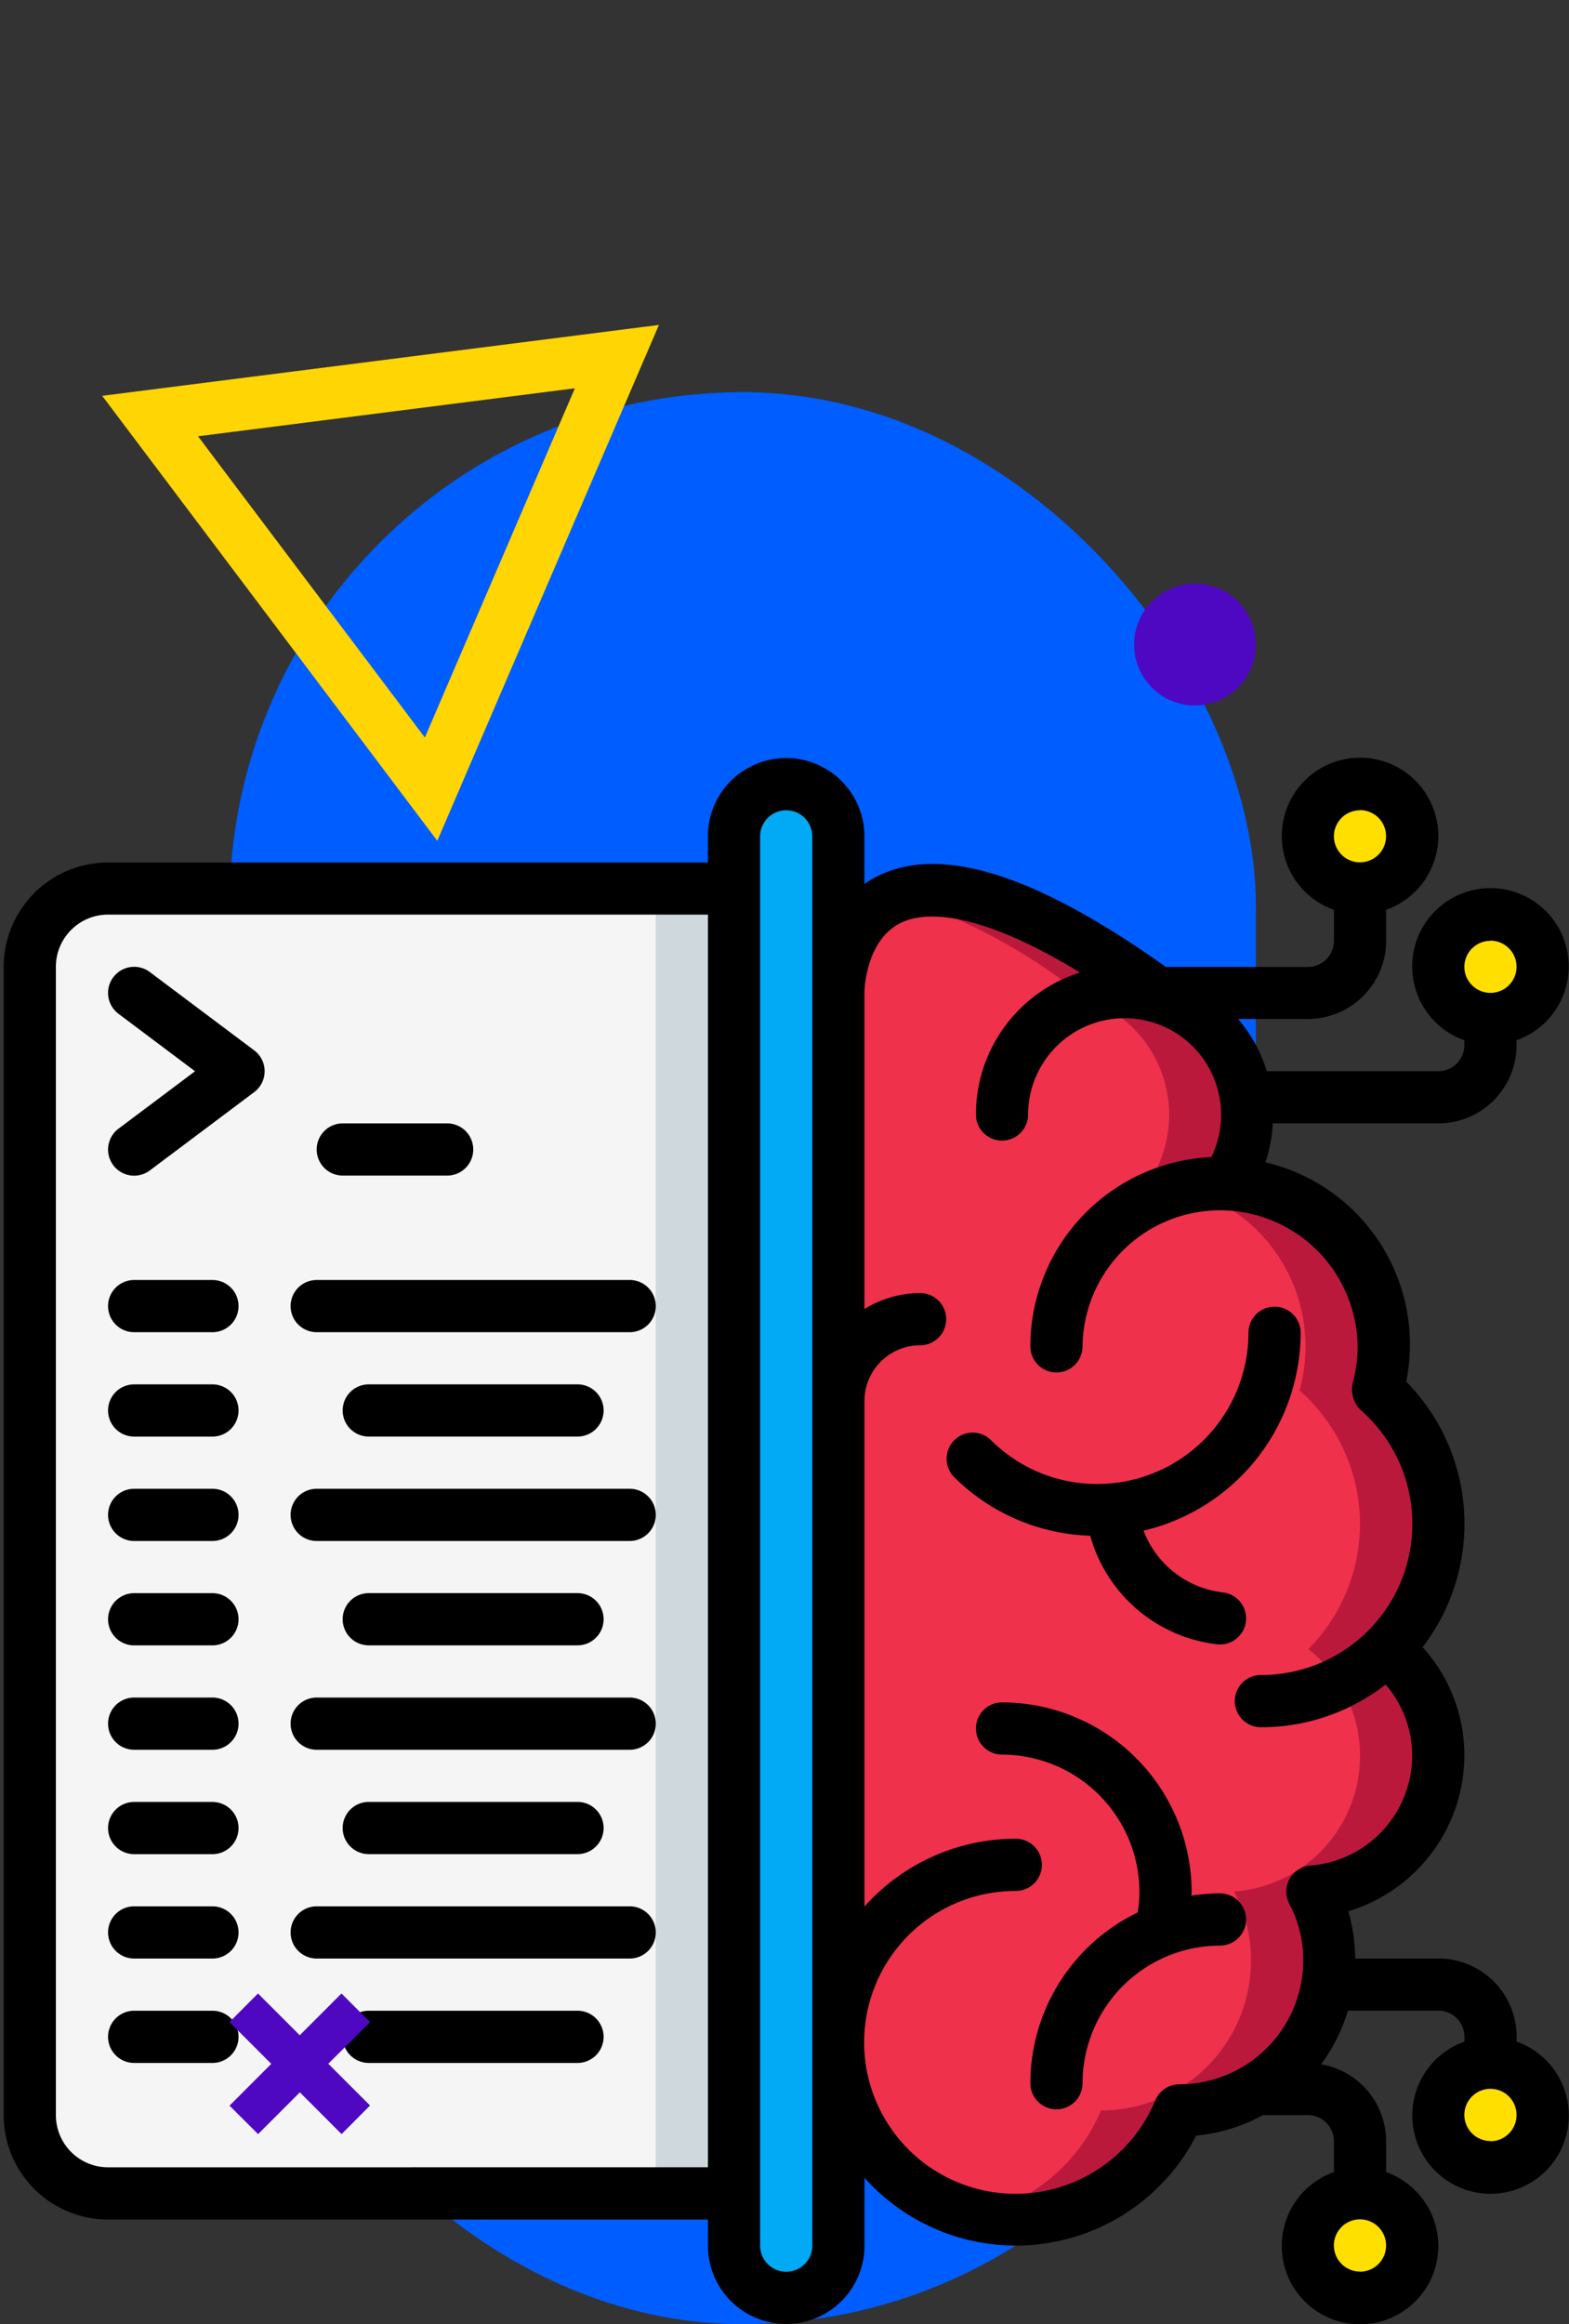 <svg xmlns="http://www.w3.org/2000/svg" xmlns:xlink="http://www.w3.org/1999/xlink" width="90.193" height="133.533" viewBox="0 0 90.193 133.533">
  <rect x="0" y="0" width="90.193" height="133.533" fill="#333333" stroke="none"/>
  <defs>
    <clipPath id="clip-path">
      <rect id="Rectángulo_404117" data-name="Rectángulo 404117" width="90" height="90" transform="translate(336.332 4154)" fill="#fff" stroke="#707070" stroke-width="1"/>
    </clipPath>
  </defs>
  <g id="Grupo_1105585" data-name="Grupo 1105585" transform="translate(-336.139 -4110.467)">
    <rect id="Rectángulo_404116" data-name="Rectángulo 404116" width="59" height="111" rx="29.5" transform="translate(349.332 4133)" fill="#005dff"/>
    <g id="Enmascarar_grupo_1098909" data-name="Enmascarar grupo 1098909" clip-path="url(#clip-path)">
      <g id="Page-1" transform="translate(336.351 4154.019)">
        <g id="_005---Coding-Thinking" data-name="005---Coding-Thinking" transform="translate(0 -1.499)">
          <g id="Icons_copy" transform="translate(1.499 2.999)">
            <rect id="Rectangle" width="86.964" height="5.998" rx="2.999" transform="translate(46.481) rotate(90)" fill="#02a9f4"/>
            <path id="Path" d="M80.966,55.822a7.822,7.822,0,0,1-7.242,7.8,8.406,8.406,0,0,1,.975,3.958A8.612,8.612,0,0,1,66.078,76.2a10.2,10.2,0,0,1-19.6-3.928V11.92s0-13.135,18.337.075c.165.1.33.24.51.36l.015.015a7.047,7.047,0,0,1,3.464,10.541,9.4,9.4,0,0,1,9.026,9.4,9.3,9.3,0,0,1-.345,2.519A10.2,10.2,0,0,1,78,49.689a7.8,7.8,0,0,1,2.969,6.132Z" fill="#ef314c" fill-rule="evenodd"/>
            <path id="Path-2" data-name="Path" d="M78,49.689a10.2,10.2,0,0,0-.51-14.859,9.3,9.3,0,0,0,.345-2.519,9.4,9.4,0,0,0-9.026-9.4A7.047,7.047,0,0,0,65.343,12.37l-.015-.015c-.18-.12-.345-.255-.51-.36C56.9,6.288,52.4,5.5,49.845,6.447A32.88,32.88,0,0,1,60.32,12c.165.1.33.24.51.36l.015.015a7.047,7.047,0,0,1,3.464,10.541,9.4,9.4,0,0,1,9.026,9.4,9.3,9.3,0,0,1-.345,2.519,10.2,10.2,0,0,1,.51,14.859,7.818,7.818,0,0,1-4.273,13.929,8.406,8.406,0,0,1,.975,3.958A8.612,8.612,0,0,1,61.58,76.2a10.23,10.23,0,0,1-7.2,6,10.152,10.152,0,0,0,11.7-6A8.612,8.612,0,0,0,74.7,67.577a8.406,8.406,0,0,0-.975-3.958A7.818,7.818,0,0,0,78,49.689Z" fill="#bb193b" fill-rule="evenodd"/>
            <path id="Path-3" data-name="Path" d="M4.5,6H40.483V80.966H4.5a4.5,4.5,0,0,1-4.5-4.5V10.5A4.5,4.5,0,0,1,4.5,6Z" fill="#f5f5f5" fill-rule="evenodd"/>
            <path id="Rectangle-2" data-name="Rectangle" d="M35.985,6h4.5V80.966h-4.5Z" fill="#cfd8dc" fill-rule="evenodd"/>
            <g id="Grupo_1105594" data-name="Grupo 1105594">
              <circle id="Oval" cx="2.999" cy="2.999" r="2.999" transform="translate(73.47)" fill="#ffdf00"/>
              <circle id="Oval-2" data-name="Oval" cx="2.999" cy="2.999" r="2.999" transform="translate(80.966 7.497)" fill="#ffdf00"/>
              <circle id="Oval-3" data-name="Oval" cx="2.999" cy="2.999" r="2.999" transform="translate(73.47 80.966)" fill="#ffdf00"/>
              <circle id="Oval-4" data-name="Oval" cx="2.999" cy="2.999" r="2.999" transform="translate(80.966 73.47)" fill="#ffdf00"/>
            </g>
          </g>
          <g id="Icons">
            <path id="Path-4" data-name="Path" d="M62.872,43.209a8.641,8.641,0,0,1-6.147-2.549,1.5,1.5,0,0,0-2.12,2.12,11.6,11.6,0,0,0,7.855,3.4,8.6,8.6,0,0,0,7.306,6.239,1.521,1.521,0,0,0,.165.009,1.5,1.5,0,0,0,.16-2.99,5.575,5.575,0,0,1-4.569-3.551A11.7,11.7,0,0,0,74.555,34.52a1.5,1.5,0,1,0-3,0,8.7,8.7,0,0,1-8.684,8.689Z" fill-rule="evenodd"/>
            <path id="Path-5" data-name="Path" d="M68.277,66.86c0-.069.012-.136.012-.205a10.915,10.915,0,0,0-10.9-10.9,1.5,1.5,0,0,0,0,3,7.914,7.914,0,0,1,7.9,7.906,7.76,7.76,0,0,1-.1,1.164,10.908,10.908,0,0,0-6.171,9.809,1.5,1.5,0,1,0,3,0,7.914,7.914,0,0,1,7.9-7.906,1.5,1.5,0,0,0,0-3A10.876,10.876,0,0,0,68.277,66.86Z" fill-rule="evenodd"/>
            <path id="Shape" d="M82.466,22.491a4.5,4.5,0,0,0,4.5-4.5v-.276a4.5,4.5,0,1,0-3,0v.276a1.5,1.5,0,0,1-1.5,1.5H72.612a8.56,8.56,0,0,0-1.649-3h4.006a4.5,4.5,0,0,0,4.5-4.5V10.22a4.5,4.5,0,1,0-3,0V12a1.5,1.5,0,0,1-1.5,1.5H66.806C59.291,8.157,53.84,6.447,50.172,8.316a6,6,0,0,0-.693.415V6a4.5,4.5,0,0,0-9,0V7.5H6a6,6,0,0,0-6,6V79.467a6,6,0,0,0,6,6H40.483v1.5a4.5,4.5,0,1,0,9,0v-3.9A11.665,11.665,0,0,0,68.55,80.647a10.005,10.005,0,0,0,3.832-1.18h2.586a1.5,1.5,0,0,1,1.5,1.5v1.775a4.5,4.5,0,1,0,3,0V80.966a4.5,4.5,0,0,0-3.735-4.42,10.094,10.094,0,0,0,1.538-3.077h5.2a1.5,1.5,0,0,1,1.5,1.5v.276a4.5,4.5,0,1,0,3,0v-.276a4.5,4.5,0,0,0-4.5-4.5H77.689a10.1,10.1,0,0,0-.394-2.712,9.374,9.374,0,0,0,6.671-8.942,9.247,9.247,0,0,0-2.4-6.233,11.64,11.64,0,0,0-.943-15.258,10.742,10.742,0,0,0-8.089-12.595,8.616,8.616,0,0,0,.421-2.24Zm3-10.5a1.5,1.5,0,1,1-1.5,1.5A1.5,1.5,0,0,1,85.465,12Zm-7.5-7.5a1.5,1.5,0,1,1-1.5,1.5A1.5,1.5,0,0,1,77.968,4.5Zm0,83.965a1.5,1.5,0,1,1,1.5-1.5A1.5,1.5,0,0,1,77.968,88.463Zm7.5-7.5a1.5,1.5,0,1,1,1.5-1.5A1.5,1.5,0,0,1,85.465,80.966ZM6,82.466a3,3,0,0,1-3-3V13.494a3,3,0,0,1,3-3H40.483v71.97Zm40.483,4.5a1.5,1.5,0,1,1-3,0V6a1.5,1.5,0,0,1,3,0ZM77.831,35.3a8.037,8.037,0,0,1-.291,2.126A1.694,1.694,0,0,0,78,38.955,8.683,8.683,0,0,1,72.27,54.182a1.5,1.5,0,1,0,0,3,11.629,11.629,0,0,0,7.17-2.453,6.267,6.267,0,0,1,1.526,4.089,6.35,6.35,0,0,1-5.848,6.312,1.5,1.5,0,0,0-1.214,2.2,6.906,6.906,0,0,1,.8,3.245,7.13,7.13,0,0,1-7.122,7.122,1.5,1.5,0,0,0-1.382.922,8.7,8.7,0,1,1-8.02-12.031,1.5,1.5,0,0,0,0-3,11.652,11.652,0,0,0-8.7,3.9V38.438a3.206,3.206,0,0,1,3.2-3.2,1.5,1.5,0,0,0,0-3,6.147,6.147,0,0,0-3.2.918V14.932c0-.028.052-2.943,2.062-3.948,1.256-.63,4.171-.912,10.328,2.838a8.566,8.566,0,0,0-5.983,8.157,1.5,1.5,0,0,0,3,0,5.548,5.548,0,1,1,10.536,2.445A10.908,10.908,0,0,0,59.017,35.3a1.5,1.5,0,1,0,3,0,7.906,7.906,0,0,1,15.811,0Z"/>
            <path id="Path-6" data-name="Path" d="M8.4,13.794a1.5,1.5,0,0,0-1.8,2.4l4.4,3.3-4.4,3.3a1.5,1.5,0,1,0,1.8,2.4l6-4.5a1.5,1.5,0,0,0,0-2.4Z" fill-rule="evenodd"/>
            <path id="Path-7" data-name="Path" d="M19.492,25.489h6a1.5,1.5,0,1,0,0-3h-6a1.5,1.5,0,1,0,0,3Z" fill-rule="evenodd"/>
            <path id="Path-8" data-name="Path" d="M12,31.487H7.5a1.5,1.5,0,1,0,0,3H12a1.5,1.5,0,1,0,0-3Z" fill-rule="evenodd"/>
            <path id="Path-9" data-name="Path" d="M12,37.484H7.5a1.5,1.5,0,0,0,0,3H12a1.5,1.5,0,0,0,0-3Z" fill-rule="evenodd"/>
            <path id="Path-10" data-name="Path" d="M12,43.482H7.5a1.5,1.5,0,0,0,0,3H12a1.5,1.5,0,0,0,0-3Z" fill-rule="evenodd"/>
            <path id="Path-11" data-name="Path" d="M12,49.48H7.5a1.5,1.5,0,0,0,0,3H12a1.5,1.5,0,0,0,0-3Z" fill-rule="evenodd"/>
            <path id="Path-12" data-name="Path" d="M12,55.477H7.5a1.5,1.5,0,0,0,0,3H12a1.5,1.5,0,0,0,0-3Z" fill-rule="evenodd"/>
            <path id="Path-13" data-name="Path" d="M12,61.475H7.5a1.5,1.5,0,1,0,0,3H12a1.5,1.5,0,1,0,0-3Z" fill-rule="evenodd"/>
            <path id="Path-14" data-name="Path" d="M12,67.472H7.5a1.5,1.5,0,0,0,0,3H12a1.5,1.5,0,0,0,0-3Z" fill-rule="evenodd"/>
            <path id="Path-15" data-name="Path" d="M12,73.47H7.5a1.5,1.5,0,1,0,0,3H12a1.5,1.5,0,1,0,0-3Z" fill-rule="evenodd"/>
            <path id="Path-16" data-name="Path" d="M35.985,31.487H17.993a1.5,1.5,0,0,0,0,3H35.985a1.5,1.5,0,0,0,0-3Z" fill-rule="evenodd"/>
            <path id="Path-17" data-name="Path" d="M32.986,40.483a1.5,1.5,0,0,0,0-3h-12a1.5,1.5,0,0,0,0,3Z" fill-rule="evenodd"/>
            <path id="Path-18" data-name="Path" d="M35.985,43.482H17.993a1.5,1.5,0,0,0,0,3H35.985a1.5,1.5,0,0,0,0-3Z" fill-rule="evenodd"/>
            <path id="Path-19" data-name="Path" d="M32.986,52.478a1.5,1.5,0,0,0,0-3h-12a1.5,1.5,0,0,0,0,3Z" fill-rule="evenodd"/>
            <path id="Path-20" data-name="Path" d="M35.985,55.477H17.993a1.5,1.5,0,0,0,0,3H35.985a1.5,1.5,0,0,0,0-3Z" fill-rule="evenodd"/>
            <path id="Path-21" data-name="Path" d="M32.986,64.473a1.5,1.5,0,0,0,0-3h-12a1.5,1.5,0,1,0,0,3Z" fill-rule="evenodd"/>
            <path id="Path-22" data-name="Path" d="M35.985,67.472H17.993a1.5,1.5,0,0,0,0,3H35.985a1.5,1.5,0,0,0,0-3Z" fill-rule="evenodd"/>
            <path id="Path-23" data-name="Path" d="M32.986,73.47h-12a1.5,1.5,0,1,0,0,3h12a1.5,1.5,0,1,0,0-3Z" fill-rule="evenodd"/>
          </g>
        </g>
      </g>
    </g>
    <g id="Polígono_6" data-name="Polígono 6" transform="matrix(0.602, 0.799, -0.799, 0.602, 364.385, 4116.352)" fill="none">
      <path d="M16,0,32,28H0Z" stroke="none"/>
      <path d="M 16 6.047 L 5.17 25 L 26.83 25 L 16 6.047 M 16 0 L 32 28 L -1.9073486328125e-06 28 L 16 0 Z" stroke="none" fill="#ffd504"/>
    </g>
    <g id="Grupo_1103968" data-name="Grupo 1103968" transform="translate(349.332 4225)">
      <path id="Trazado_879073" data-name="Trazado 879073" d="M8.5,2.064,6.858.421l-2.4,2.4-2.4-2.4L.421,2.064l2.4,2.4-2.4,2.4L2.064,8.5l2.4-2.4,2.4,2.4L8.5,6.857l-2.4-2.4Z" transform="translate(-0.421 -0.421)" fill="#4f08c2"/>
    </g>
    <circle id="Elipse_11692" data-name="Elipse 11692" cx="3.5" cy="3.5" r="3.5" transform="translate(401.332 4144)" fill="#4f08c2"/>
  </g>
</svg>
